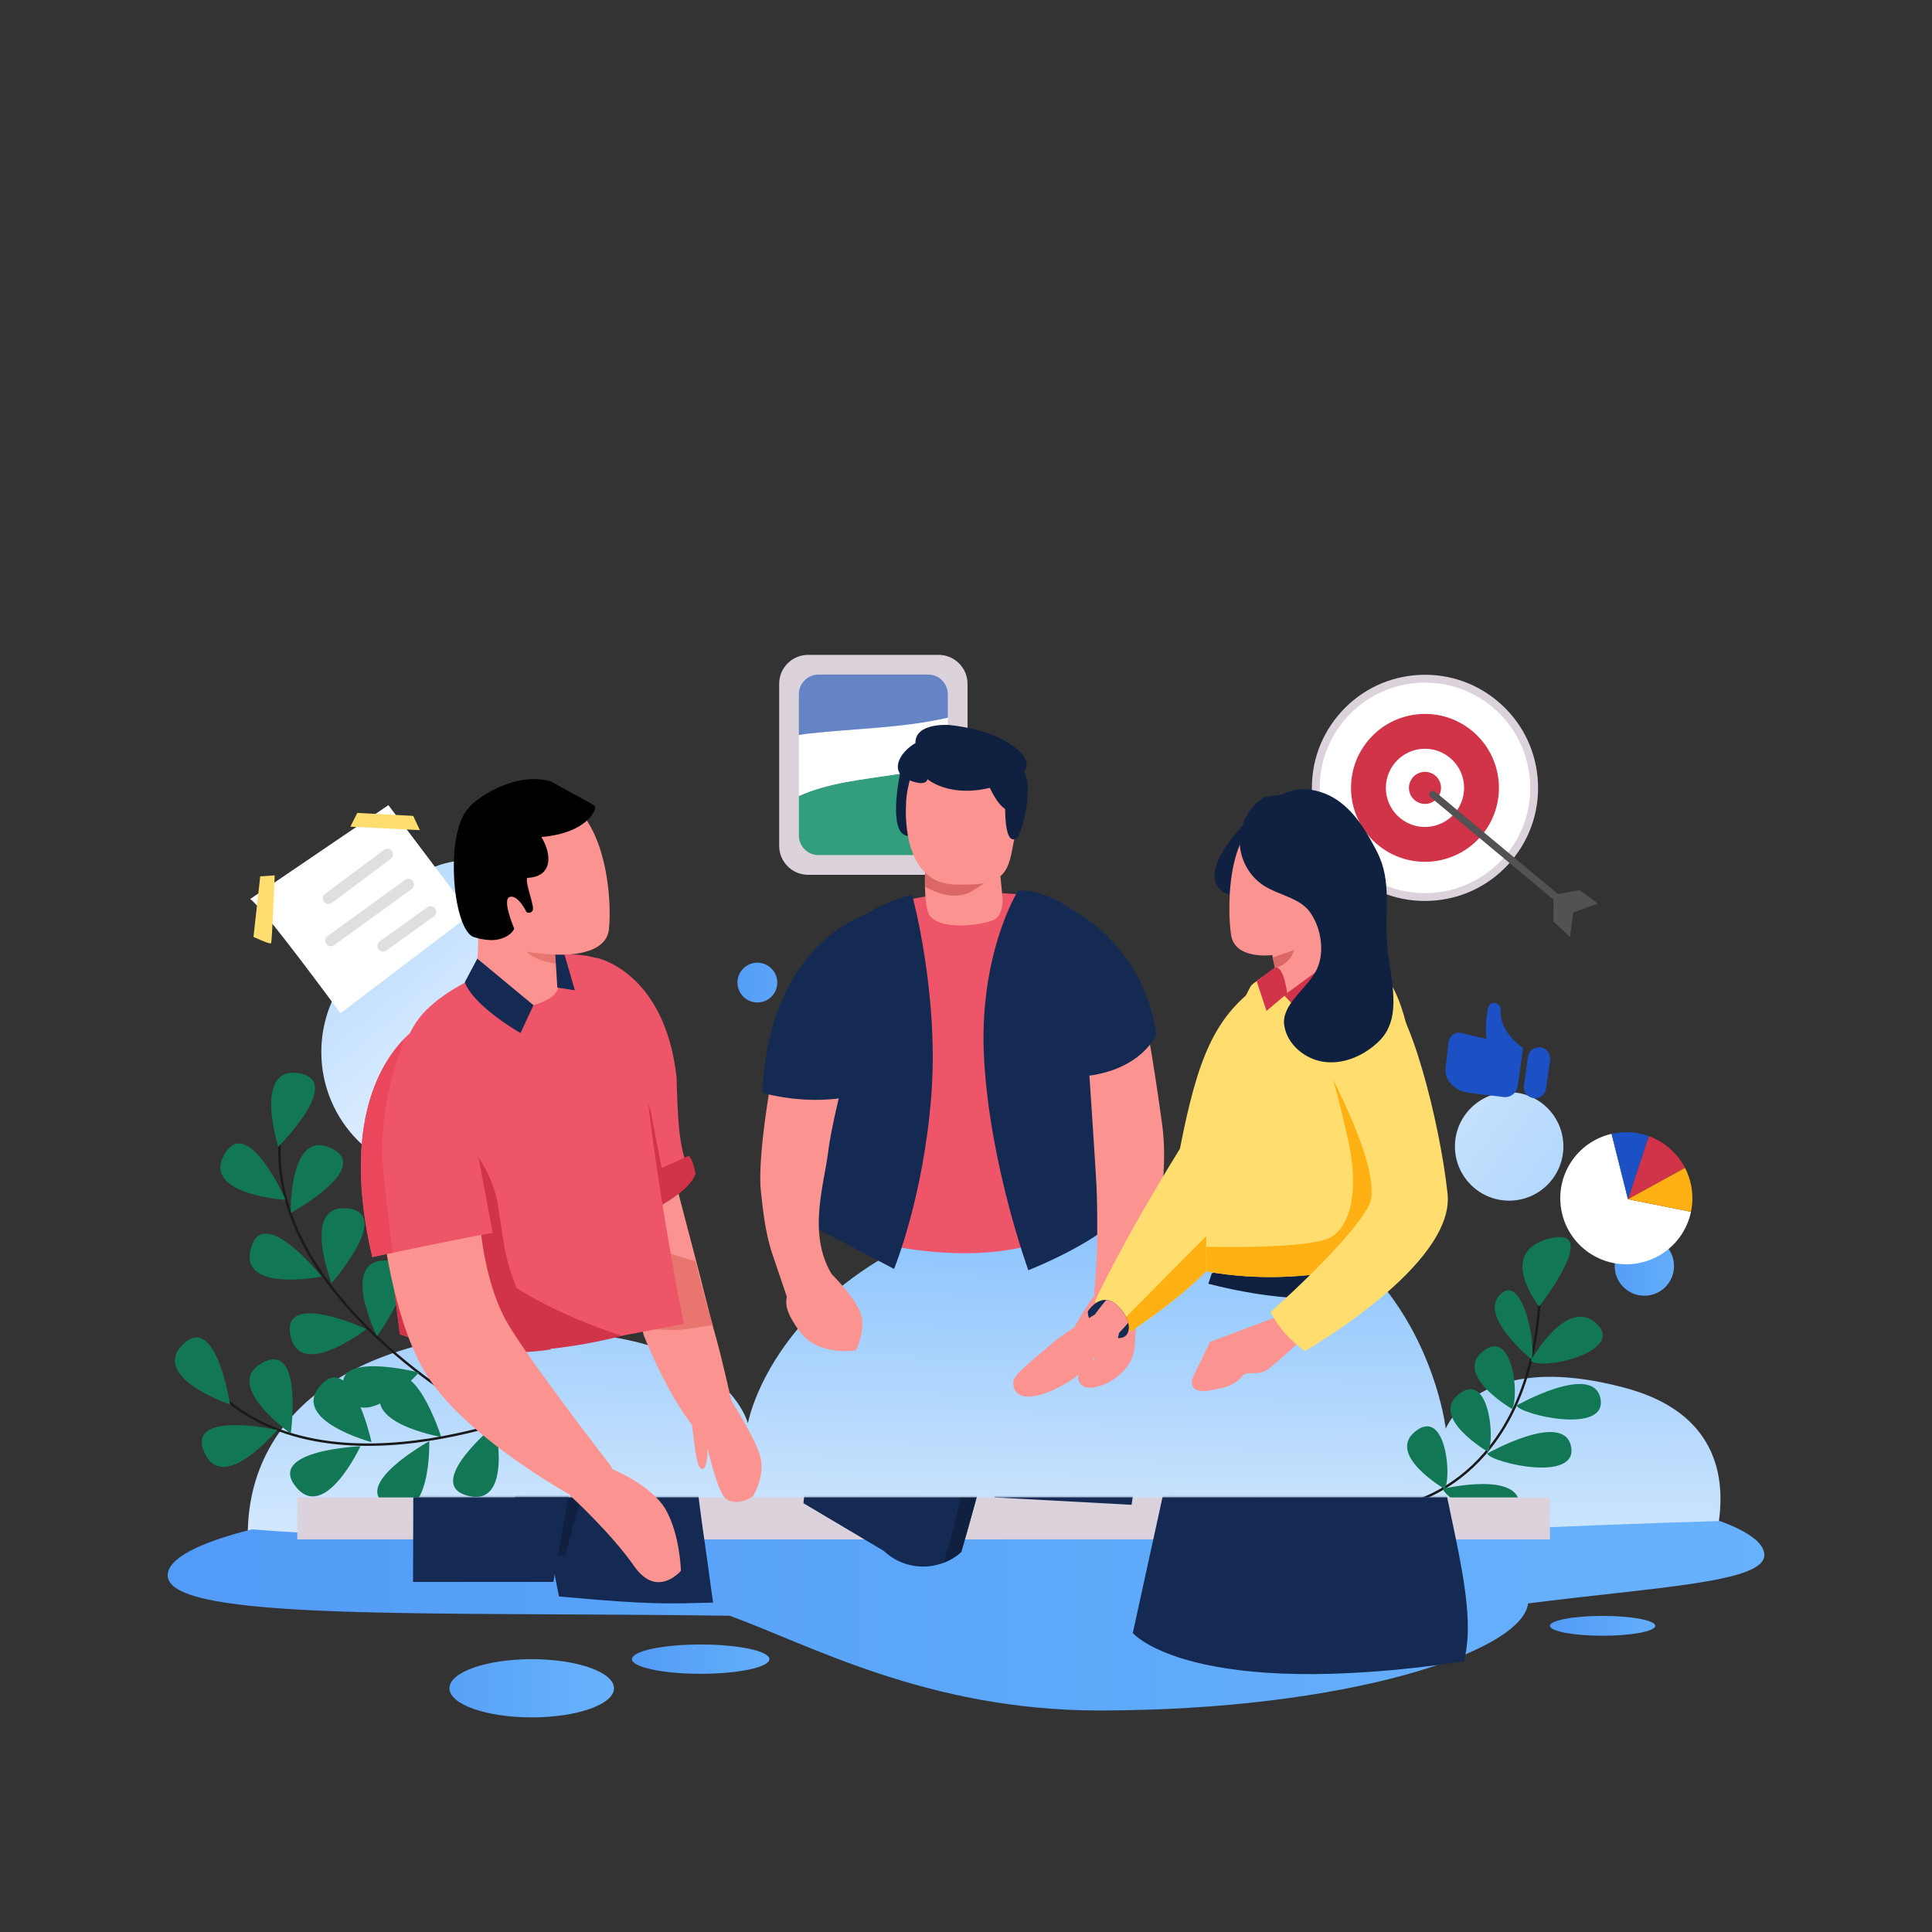 <svg xmlns="http://www.w3.org/2000/svg" xmlns:xlink="http://www.w3.org/1999/xlink" viewBox="0 0 1200 1200" width="1200" height="1200" preserveAspectRatio="xMidYMid meet" style="width: 100%; height: 100%; transform: translate3d(0px, 0px, 0px); content-visibility: visible;" id="Business Team"><rect x="0" y="0" width="1200" height="1200" fill="#333333" stroke="none"/><defs><clipPath id="__lottie_element_2"><rect width="1200" height="1200" x="0" y="0"/></clipPath><clipPath id="__lottie_element_4"><path d="M0,0 L1200,0 L1200,1200 L0,1200z"/></clipPath><clipPath id="__lottie_element_8"><path d="M0,0 L1200,0 L1200,1200 L0,1200z"/></clipPath><linearGradient id="__lottie_element_14" spreadMethod="pad" gradientUnits="userSpaceOnUse" x1="-11" y1="243" x2="-3" y2="-189"><stop offset="0%" stop-color="rgb(255,255,255)"/><stop offset="50%" stop-color="rgb(180,216,253)"/><stop offset="100%" stop-color="rgb(104,178,252)"/></linearGradient><linearGradient id="__lottie_element_18" spreadMethod="pad" gradientUnits="userSpaceOnUse" x1="81" y1="116" x2="-230" y2="-256"><stop offset="0%" stop-color="rgb(255,255,255)"/><stop offset="50%" stop-color="rgb(180,216,253)"/><stop offset="100%" stop-color="rgb(104,178,252)"/></linearGradient><linearGradient id="__lottie_element_19" spreadMethod="pad" gradientUnits="userSpaceOnUse" x1="-224" y1="-167" x2="282" y2="202"><stop offset="0%" stop-color="rgb(255,255,255)"/><stop offset="50%" stop-color="rgb(180,216,253)"/><stop offset="100%" stop-color="rgb(104,178,252)"/></linearGradient><linearGradient id="__lottie_element_20" spreadMethod="pad" gradientUnits="userSpaceOnUse" x1="-47" y1="1" x2="65" y2="0"><stop offset="0%" stop-color="rgb(82,155,247)"/><stop offset="50%" stop-color="rgb(93,167,249)"/><stop offset="100%" stop-color="rgb(104,178,252)"/></linearGradient><linearGradient id="__lottie_element_21" spreadMethod="pad" gradientUnits="userSpaceOnUse" x1="-34" y1="0" x2="52" y2="1"><stop offset="0%" stop-color="rgb(82,155,247)"/><stop offset="50%" stop-color="rgb(93,167,249)"/><stop offset="100%" stop-color="rgb(104,178,252)"/></linearGradient><linearGradient id="__lottie_element_22" spreadMethod="pad" gradientUnits="userSpaceOnUse" x1="-83" y1="2" x2="50" y2="1"><stop offset="0%" stop-color="rgb(82,155,247)"/><stop offset="50%" stop-color="rgb(93,167,249)"/><stop offset="100%" stop-color="rgb(104,178,252)"/></linearGradient><linearGradient id="__lottie_element_23" spreadMethod="pad" gradientUnits="userSpaceOnUse" x1="-25" y1="2" x2="30" y2="0"><stop offset="0%" stop-color="rgb(82,155,247)"/><stop offset="50%" stop-color="rgb(93,167,249)"/><stop offset="100%" stop-color="rgb(104,178,252)"/></linearGradient><linearGradient id="__lottie_element_24" spreadMethod="pad" gradientUnits="userSpaceOnUse" x1="-18" y1="1" x2="59" y2="0"><stop offset="0%" stop-color="rgb(82,155,247)"/><stop offset="50%" stop-color="rgb(93,167,249)"/><stop offset="100%" stop-color="rgb(104,178,252)"/></linearGradient><linearGradient id="__lottie_element_28" spreadMethod="pad" gradientUnits="userSpaceOnUse" x1="-502" y1="0" x2="508" y2="0"><stop offset="0%" stop-color="rgb(82,155,247)"/><stop offset="50%" stop-color="rgb(93,167,249)"/><stop offset="100%" stop-color="rgb(104,178,252)"/></linearGradient><clipPath id="__lottie_element_57"><path d="M0,0 L1200,0 L1200,1200 L0,1200z"/></clipPath><clipPath id="__lottie_element_61"><path d="M0,0 L1200,0 L1200,1200 L0,1200z"/></clipPath><symbol id="__lottie_element_69"><g><g transform="matrix(1,0,0,6.759,0,-5356.563)" opacity="1" style="display: block;"><g opacity="1" transform="matrix(1,0,0,1,573.686,943.102)"><path fill="rgb(219,210,219)" fill-opacity="1" d=" M389.02,13.023 C389.02,13.023 -389.02,13.023 -389.02,13.023 C-389.02,13.023 -389.02,-13.023 -389.02,-13.023 C-389.02,-13.023 389.02,-13.023 389.02,-13.023 C389.02,-13.023 389.02,13.023 389.02,13.023z"/></g></g></g></symbol><filter id="__lottie_element_88" filterUnits="objectBoundingBox" x="0%" y="0%" width="100%" height="100%"><feComponentTransfer in="SourceGraphic"><feFuncA type="table" tableValues="1.0 0.0"/></feComponentTransfer></filter><mask id="__lottie_element_69_2" mask-type="alpha"><g filter="url(#__lottie_element_88)"><rect width="1200" height="1200" x="0" y="0" fill="#ffffff" opacity="0"/><use xmlns:ns1="http://www.w3.org/1999/xlink" ns1:href="#__lottie_element_69"/></g></mask><symbol id="__lottie_element_92"><g><g transform="matrix(1,0,0,6.759,0,-5356.563)" opacity="1" style="display: block;"><g opacity="1" transform="matrix(1,0,0,1,573.686,943.102)"><path fill="rgb(219,210,219)" fill-opacity="1" d=" M389.02,13.023 C389.02,13.023 -389.02,13.023 -389.02,13.023 C-389.02,13.023 -389.02,-13.023 -389.02,-13.023 C-389.02,-13.023 389.02,-13.023 389.02,-13.023 C389.02,-13.023 389.02,13.023 389.02,13.023z"/></g></g></g></symbol><symbol id="__lottie_element_98"><g><g transform="matrix(1,0,0,6.759,0,-5356.563)" opacity="1" style="display: block;"><g opacity="1" transform="matrix(1,0,0,1,573.686,943.102)"><path fill="rgb(219,210,219)" fill-opacity="1" d=" M389.02,13.023 C389.02,13.023 -389.02,13.023 -389.02,13.023 C-389.02,13.023 -389.02,-13.023 -389.02,-13.023 C-389.02,-13.023 389.02,-13.023 389.02,-13.023 C389.02,-13.023 389.02,13.023 389.02,13.023z"/></g></g></g></symbol><filter id="__lottie_element_122" filterUnits="objectBoundingBox" x="0%" y="0%" width="100%" height="100%"><feComponentTransfer in="SourceGraphic"><feFuncA type="table" tableValues="1.0 0.0"/></feComponentTransfer></filter><mask id="__lottie_element_98_2" mask-type="alpha"><g filter="url(#__lottie_element_122)"><rect width="1200" height="1200" x="0" y="0" fill="#ffffff" opacity="0"/><use xmlns:ns2="http://www.w3.org/1999/xlink" ns2:href="#__lottie_element_98"/></g></mask><filter id="__lottie_element_123" filterUnits="objectBoundingBox" x="0%" y="0%" width="100%" height="100%"><feComponentTransfer in="SourceGraphic"><feFuncA type="table" tableValues="1.0 0.0"/></feComponentTransfer></filter><mask id="__lottie_element_92_2" mask-type="alpha"><g filter="url(#__lottie_element_123)"><rect width="1200" height="1200" x="0" y="0" fill="#ffffff" opacity="0"/><use xmlns:ns3="http://www.w3.org/1999/xlink" ns3:href="#__lottie_element_92"/></g></mask><symbol id="__lottie_element_139"><g><g transform="matrix(1,0,0,6.759,0,-5356.563)" opacity="1" style="display: block;"><g opacity="1" transform="matrix(1,0,0,1,573.686,943.102)"><path fill="rgb(219,210,219)" fill-opacity="1" d=" M389.02,13.023 C389.02,13.023 -389.02,13.023 -389.02,13.023 C-389.02,13.023 -389.02,-13.023 -389.02,-13.023 C-389.02,-13.023 389.02,-13.023 389.02,-13.023 C389.02,-13.023 389.02,13.023 389.02,13.023z"/></g></g></g></symbol><symbol id="__lottie_element_145"><g><g transform="matrix(1,0,0,6.759,0,-5356.563)" opacity="1" style="display: block;"><g opacity="1" transform="matrix(1,0,0,1,573.686,943.102)"><path fill="rgb(219,210,219)" fill-opacity="1" d=" M389.02,13.023 C389.02,13.023 -389.02,13.023 -389.02,13.023 C-389.02,13.023 -389.02,-13.023 -389.02,-13.023 C-389.02,-13.023 389.02,-13.023 389.02,-13.023 C389.02,-13.023 389.02,13.023 389.02,13.023z"/></g></g></g></symbol><filter id="__lottie_element_163" filterUnits="objectBoundingBox" x="0%" y="0%" width="100%" height="100%"><feComponentTransfer in="SourceGraphic"><feFuncA type="table" tableValues="1.0 0.0"/></feComponentTransfer></filter><mask id="__lottie_element_145_2" mask-type="alpha"><g filter="url(#__lottie_element_163)"><rect width="1200" height="1200" x="0" y="0" fill="#ffffff" opacity="0"/><use xmlns:ns4="http://www.w3.org/1999/xlink" ns4:href="#__lottie_element_145"/></g></mask><filter id="__lottie_element_164" filterUnits="objectBoundingBox" x="0%" y="0%" width="100%" height="100%"><feComponentTransfer in="SourceGraphic"><feFuncA type="table" tableValues="1.0 0.0"/></feComponentTransfer></filter><mask id="__lottie_element_139_2" mask-type="alpha"><g filter="url(#__lottie_element_164)"><rect width="1200" height="1200" x="0" y="0" fill="#ffffff" opacity="0"/><use xmlns:ns5="http://www.w3.org/1999/xlink" ns5:href="#__lottie_element_139"/></g></mask></defs><g clip-path="url(#__lottie_element_2)"><g clip-path="url(#__lottie_element_4)" transform="matrix(1,0,0,1,0,0)" opacity="1" style="display: block;"><g transform="matrix(1,0,0,1,0,0)" opacity="1" style="display: block;"><g opacity="1" transform="matrix(1,0,0,1,621.299,847.308)"><path fill="url(#__lottie_element_14)" fill-opacity="1" d=" M-465.099,131.106 C-465.099,131.106 436.535,131.106 436.535,131.106 C436.535,131.106 481.235,40.084 388.703,14.909 C296.17,-10.266 276.688,40.084 276.688,40.084 C276.688,40.084 257.208,-131.106 60.779,-107.609 C-135.651,-84.113 -156.755,36.727 -156.755,36.727 C-156.755,36.727 -170.863,-20.336 -286.625,-20.336 C-411.494,-20.336 -481.235,40.869 -465.099,131.106z"/></g></g><g transform="matrix(1,0,0,1,0,0)" opacity="1" style="display: block;"><g opacity="1" transform="matrix(1,0,0,1,277.47,632.94)"><path fill="url(#__lottie_element_18)" fill-opacity="1" d=" M58.763,-30.641 C60.806,-36.107 61.927,-42.024 61.927,-48.203 C61.927,-75.909 39.467,-98.369 11.761,-98.369 C-15.945,-98.369 -38.405,-75.909 -38.405,-48.203 C-38.405,-47.901 -38.399,-47.6 -38.393,-47.299 C-61.977,-33.911 -77.889,-8.575 -77.889,20.481 C-77.889,63.498 -43.017,98.37 -0.001,98.37 C43.016,98.37 77.888,63.498 77.888,20.481 C77.888,0.918 70.674,-16.96 58.763,-30.641z"/></g><g opacity="1" transform="matrix(1,0,0,1,937.364,712.068)"><path fill="url(#__lottie_element_19)" fill-opacity="1" d=" M33.681,0 C33.681,18.602 18.602,33.681 0,33.681 C-18.601,33.681 -33.68,18.602 -33.68,0 C-33.68,-18.602 -18.601,-33.681 0,-33.681 C18.602,-33.681 33.681,-18.602 33.681,0z"/></g><g opacity="1" transform="matrix(1,0,0,1,435.212,1030.527)"><path fill="url(#__lottie_element_20)" fill-opacity="1" d=" M42.681,0 C42.681,5.023 23.572,9.097 0,9.097 C-23.572,9.097 -42.681,5.023 -42.681,0 C-42.681,-5.023 -23.572,-9.096 0,-9.096 C23.572,-9.096 42.681,-5.023 42.681,0z"/></g><g opacity="1" transform="matrix(1,0,0,1,995.409,1009.827)"><path fill="url(#__lottie_element_21)" fill-opacity="1" d=" M32.703,0 C32.703,3.401 18.061,6.159 0,6.159 C-18.062,6.159 -32.703,3.401 -32.703,0 C-32.703,-3.402 -18.062,-6.159 0,-6.159 C18.061,-6.159 32.703,-3.402 32.703,0z"/></g><g opacity="1" transform="matrix(1,0,0,1,330.252,1048.616)"><path fill="url(#__lottie_element_22)" fill-opacity="1" d=" M51.107,0 C51.107,9.991 28.226,18.09 0,18.09 C-28.226,18.09 -51.107,9.991 -51.107,0 C-51.107,-9.99 -28.226,-18.09 0,-18.09 C28.226,-18.09 51.107,-9.99 51.107,0z"/></g><g opacity="1" transform="matrix(1,0,0,1,1021.342,786.371)"><path fill="url(#__lottie_element_23)" fill-opacity="1" d=" M18.427,0 C18.427,10.177 10.177,18.427 0,18.427 C-10.177,18.427 -18.427,10.177 -18.427,0 C-18.427,-10.177 -10.177,-18.427 0,-18.427 C10.177,-18.427 18.427,-10.177 18.427,0z"/></g><g opacity="1" transform="matrix(1,0,0,1,470.409,610.297)"><path fill="url(#__lottie_element_24)" fill-opacity="1" d=" M12.363,0 C12.363,6.828 6.828,12.364 0,12.364 C-6.829,12.364 -12.364,6.828 -12.364,0 C-12.364,-6.828 -6.829,-12.364 0,-12.364 C6.828,-12.364 12.363,-6.828 12.363,0z"/></g></g><g transform="matrix(1,0,0,1,0,0)" opacity="1" style="display: block;"><g opacity="1" transform="matrix(1,0,0,1,600,1003.573)"><path fill="url(#__lottie_element_28)" fill-opacity="1" d=" M123.62,-48.169 C-19.853,-47.839 -163.005,-46.852 -306.477,-48.827 C-346.739,-49.156 -386.681,-49.815 -426.943,-52.45 C-432.492,-52.822 -438.019,-53.243 -443.529,-53.658 C-476.738,-45.315 -495.852,-35.535 -495.852,-25.078 C-495.852,3.725 -332.167,-2.665 -146.859,0 C-98.778,17.153 -24.366,58.839 82.641,58.839 C236.688,58.839 345.605,22.327 349.128,-7.662 C428.824,-17.822 495.852,-20.64 495.852,-37.665 C495.852,-45.165 486.017,-52.316 468.208,-58.839 C420.223,-57.399 372.23,-55.67 323.969,-53.108 C256.866,-49.815 190.403,-48.498 123.62,-48.169z"/></g></g><g transform="matrix(1,0,0,1,0,0)" opacity="1" style="display: block;"><g opacity="1" transform="matrix(1,0,-0,1,0.135,-0.045)"><g opacity="1" transform="matrix(1,0,0,1,218.385,779.329)"><path stroke-linecap="round" stroke-linejoin="round" fill-opacity="0" stroke="rgb(26,26,26)" stroke-opacity="1" stroke-width="1.5" d=" M70.846,93.41 C70.846,93.41 -70.846,11.61 -40.79,-93.41"/></g><g opacity="1" transform="matrix(1,0,0,1,273.264,834.96)"><path fill="rgb(18,119,84)" fill-opacity="1" d=" M-5.447,23.542 C-5.447,23.542 -28.983,-23.543 -0.001,-23.543 C28.982,-23.543 -5.447,23.542 -5.447,23.542z"/></g><g opacity="1" transform="matrix(1,0,0,1,231.834,864.955)"><path fill="rgb(18,119,84)" fill-opacity="1" d=" M28.249,-12.407 C28.249,-12.407 -6.749,26.915 -17.499,0 C-28.249,-26.915 28.249,-12.407 28.249,-12.407z"/></g><g opacity="1" transform="matrix(1,0,0,1,239.451,806.448)"><path fill="rgb(18,119,84)" fill-opacity="1" d=" M-5.445,23.542 C-5.445,23.542 -28.982,-23.543 0.001,-23.543 C28.983,-23.543 -5.445,23.542 -5.445,23.542z"/></g><g opacity="1" transform="matrix(1,0,0,1,201.007,829.506)"><path fill="rgb(18,119,84)" fill-opacity="1" d=" M26.474,-3.943 C26.474,-3.943 -15.047,28.413 -20.76,-0.001 C-26.474,-28.414 26.474,-3.943 26.474,-3.943z"/></g><g opacity="1" transform="matrix(1,0,0,1,215.522,772.471)"><path fill="rgb(18,119,84)" fill-opacity="1" d=" M-9.713,24.517 C-9.713,24.517 -28.862,-24.517 0,-21.877 C28.862,-19.236 -9.713,24.517 -9.713,24.517z"/></g><g opacity="1" transform="matrix(1,0,0,1,173.865,775.313)"><path fill="rgb(18,119,84)" fill-opacity="1" d=" M25.811,17.653 C25.811,17.653 -25.811,27.96 -18.178,0.001 C-10.546,-27.959 25.811,17.653 25.811,17.653z"/></g><g opacity="1" transform="matrix(1,0,0,1,205.524,727.098)"><path fill="rgb(18,119,84)" fill-opacity="1" d=" M-25.08,26.314 C-25.08,26.314 -26.191,-26.314 0.001,-13.906 C26.192,-1.497 -25.08,26.314 -25.08,26.314z"/></g><g opacity="1" transform="matrix(1,0,0,1,151.025,718.606)"><path fill="rgb(18,119,84)" fill-opacity="1" d=" M26.271,26.691 C26.271,26.691 -26.271,23.476 -11.753,-1.608 C2.765,-26.692 26.271,26.691 26.271,26.691z"/></g><g opacity="1" transform="matrix(1,0,0,1,185.451,687.186)"><path fill="rgb(18,119,84)" fill-opacity="1" d=" M-12.754,25.095 C-12.754,25.095 -28.625,-25.095 0,-20.555 C28.625,-16.015 -12.754,25.095 -12.754,25.095z"/></g></g><g opacity="1" transform="matrix(1,-0,0,1,-0.094,0.037)"><g opacity="1" transform="matrix(1,0,0,1,232.935,895.931)"><path stroke-linecap="round" stroke-linejoin="round" fill-opacity="0" stroke="rgb(26,26,26)" stroke-opacity="1" stroke-width="1.5" d=" M108.335,-22.712 C108.335,-22.712 -41.423,43.172 -108.335,-43.172"/></g><g opacity="1" transform="matrix(1,0,0,1,291.182,854.263)"><path fill="rgb(18,119,84)" fill-opacity="1" d=" M25.944,27.804 C25.944,27.804 -25.944,18.938 -8.805,-4.433 C8.336,-27.804 25.944,27.804 25.944,27.804z"/></g><g opacity="1" transform="matrix(1,0,0,1,290.701,910.521)"><path fill="rgb(18,119,84)" fill-opacity="1" d=" M17.049,-25.738 C17.049,-25.738 28.062,25.738 0,18.489 C-28.061,11.241 17.049,-25.738 17.049,-25.738z"/></g><g opacity="1" transform="matrix(1,0,0,1,248.193,864.668)"><path fill="rgb(18,119,84)" fill-opacity="1" d=" M25.944,27.804 C25.944,27.804 -25.944,18.938 -8.804,-4.433 C8.336,-27.804 25.944,27.804 25.944,27.804z"/></g><g opacity="1" transform="matrix(1,0,0,1,241.955,921.424)"><path fill="rgb(18,119,84)" fill-opacity="1" d=" M24.755,-26.308 C24.755,-26.308 26.292,26.309 0,14.113 C-26.291,1.917 24.755,-26.308 24.755,-26.308z"/></g><g opacity="1" transform="matrix(1,0,0,1,205.417,867.202)"><path fill="rgb(18,119,84)" fill-opacity="1" d=" M25.433,28.49 C25.433,28.49 -25.432,14.935 -6.234,-6.778 C12.964,-28.49 25.433,28.49 25.433,28.49z"/></g><g opacity="1" transform="matrix(1,0,0,1,194.839,922.12)"><path fill="rgb(18,119,84)" fill-opacity="1" d=" M29.141,-23.862 C29.141,-23.862 6.924,23.862 -11.109,1.172 C-29.141,-21.517 29.141,-23.862 29.141,-23.862z"/></g><g opacity="1" transform="matrix(1,0,0,1,163.11,861.479)"><path fill="rgb(18,119,84)" fill-opacity="1" d=" M17.6,28.896 C17.6,28.896 -25.496,-1.331 0,-15.113 C25.496,-28.896 17.6,28.896 17.6,28.896z"/></g><g opacity="1" transform="matrix(1,0,0,1,143.831,902.043)"><path fill="rgb(18,119,84)" fill-opacity="1" d=" M28.475,-13.927 C28.475,-13.927 -5.191,26.542 -16.833,0 C-28.475,-26.541 28.475,-13.927 28.475,-13.927z"/></g><g opacity="1" transform="matrix(1,0,0,1,118.032,843.459)"><path fill="rgb(18,119,84)" fill-opacity="1" d=" M24.929,28.84 C24.929,28.84 -24.929,11.956 -4.341,-8.441 C16.249,-28.84 24.929,28.84 24.929,28.84z"/></g></g></g><g transform="matrix(0.985,0.173,-0.173,0.985,175.166,-136.265)" opacity="1" style="display: block;"><g opacity="1" transform="matrix(1,0,0,1,911.51,859.208)"><path stroke-linecap="round" stroke-linejoin="round" fill-opacity="0" stroke="rgb(26,26,26)" stroke-opacity="1" stroke-width="1.5" d=" M-37.269,73.388 C-37.269,73.388 37.27,44.373 19.883,-73.388"/></g><g opacity="1" transform="matrix(1,0,0,1,931.837,769.953)"><path fill="rgb(18,119,84)" fill-opacity="1" d=" M1.094,28.343 C1.094,28.343 -31.35,-0.201 -0.001,-14.271 C31.35,-28.343 1.094,28.343 1.094,28.343z"/></g><g opacity="1" transform="matrix(1,0,0,1,962.296,813.385)"><path fill="rgb(18,119,84)" fill-opacity="1" d=" M-28.672,18.888 C-28.672,18.888 -13.515,-24.536 7.578,-10.746 C28.671,3.043 -21.318,24.536 -28.672,18.888z"/></g><g opacity="1" transform="matrix(1,0,0,1,915.978,805.37)"><path fill="rgb(18,119,84)" fill-opacity="1" d=" M17.982,26.082 C17.982,26.082 -19.678,5.358 -8.07,-10.361 C3.54,-26.082 19.678,18.155 17.982,26.082z"/></g><g opacity="1" transform="matrix(1,0,0,1,909.089,839.01)"><path fill="rgb(18,119,84)" fill-opacity="1" d=" M18.286,24.928 C18.286,24.928 -21.515,10.293 -5.664,-7.317 C10.186,-24.928 21.515,16.721 18.286,24.928z"/></g><g opacity="1" transform="matrix(1,0,0,1,898.962,867.803)"><path fill="rgb(18,119,84)" fill-opacity="1" d=" M18.286,24.928 C18.286,24.928 -21.515,10.293 -5.664,-7.318 C10.186,-24.928 21.515,16.721 18.286,24.928z"/></g><g opacity="1" transform="matrix(1,0,0,1,876.428,895.164)"><path fill="rgb(18,119,84)" fill-opacity="1" d=" M18.286,24.927 C18.286,24.927 -21.515,10.292 -5.664,-7.318 C10.186,-24.928 21.515,16.72 18.286,24.927z"/></g><g opacity="1" transform="matrix(1,0,0,1,959.157,848.054)"><path fill="rgb(18,119,84)" fill-opacity="1" d=" M-29.436,13.289 C-29.436,13.289 12.888,-21.522 21.163,0.001 C29.436,21.522 -26.055,18.512 -29.436,13.289z"/></g><g opacity="1" transform="matrix(1,0,0,1,946.347,880.596)"><path fill="rgb(18,119,84)" fill-opacity="1" d=" M-29.436,13.29 C-29.436,13.29 12.888,-21.522 21.162,0.001 C29.436,21.523 -26.055,18.513 -29.436,13.29z"/></g><g opacity="1" transform="matrix(1,0,0,1,919.03,923.074)"><path fill="rgb(18,119,84)" fill-opacity="1" d=" M-25.361,-2.909 C-25.361,-2.909 21.227,-22.893 23.294,-0.001 C25.361,22.893 -23.629,3.067 -25.361,-2.909z"/></g></g><g transform="matrix(1,0,0,1,0,0)" opacity="1" style="display: block;"><g opacity="1" transform="matrix(1,0,0,1,573.686,943.102)"><path fill="rgb(219,210,219)" fill-opacity="1" d=" M389.02,13.023 C389.02,13.023 -389.02,13.023 -389.02,13.023 C-389.02,13.023 -389.02,-13.023 -389.02,-13.023 C-389.02,-13.023 389.02,-13.023 389.02,-13.023 C389.02,-13.023 389.02,13.023 389.02,13.023z"/></g></g><g transform="matrix(1,0,0,1,0,0)" opacity="1" style="display: block;"><g opacity="1" transform="matrix(1,0,0,1,-0.002,-0.001)"><g opacity="1" transform="matrix(1,0,0,1,885.082,489.362)"><path fill="rgb(219,210,219)" fill-opacity="1" d=" M-44.97,53.961 C-59.383,41.949 -68.256,25.043 -69.954,6.357 C-71.653,-12.329 -65.973,-30.557 -53.961,-44.971 C-41.949,-59.384 -25.042,-68.257 -6.357,-69.955 C12.33,-71.653 30.558,-65.973 44.971,-53.961 C59.384,-41.949 68.258,-25.043 69.956,-6.357 C71.654,12.329 65.972,30.557 53.961,44.97 C41.949,59.384 25.043,68.257 6.357,69.955 C-12.328,71.653 -30.556,65.973 -44.97,53.961z"/></g><g opacity="1" transform="matrix(1,0,0,1,885.083,489.362)"><path fill="rgb(255,255,255)" fill-opacity="1" d=" M-50.219,-41.853 C-73.333,-14.118 -69.588,27.105 -41.854,50.219 C-14.118,73.333 27.105,69.587 50.219,41.852 C73.334,14.116 69.588,-27.104 41.852,-50.219 C14.117,-73.333 -27.105,-69.588 -50.219,-41.853z"/></g></g><g opacity="1" transform="matrix(1,0,0,1,-0.004,-0.002)"><g opacity="1" transform="matrix(1,0,0,1,885.082,489.362)"><path fill="rgb(209,51,73)" fill-opacity="1" d=" M-35.289,-29.409 C-51.531,-9.92 -48.899,19.047 -29.41,35.289 C-9.921,51.531 19.046,48.899 35.288,29.409 C51.53,9.92 48.898,-19.046 29.408,-35.288 C9.919,-51.531 -19.047,-48.898 -35.289,-29.409z"/></g><g opacity="1" transform="matrix(1,0,0,1,885.082,489.362)"><path fill="rgb(255,255,255)" fill-opacity="1" d=" M-18.66,-15.552 C-27.249,-5.246 -25.857,10.073 -15.552,18.661 C-5.245,27.25 10.072,25.857 18.661,15.552 C27.25,5.245 25.859,-10.071 15.552,-18.66 C5.246,-27.249 -10.071,-25.858 -18.66,-15.552z"/></g></g><g opacity="1" transform="matrix(1,0,0,1,885.082,489.362)"><path fill="rgb(209,51,73)" fill-opacity="1" d=" M-7.651,-6.377 C-11.173,-2.151 -10.602,4.13 -6.377,7.652 C-2.15,11.174 4.13,10.603 7.653,6.377 C11.174,2.151 10.604,-4.13 6.377,-7.652 C2.152,-11.174 -4.13,-10.604 -7.651,-6.377z"/></g></g><g transform="matrix(1,0,0,1,0,0)" opacity="1" style="display: block;"><g opacity="1" transform="matrix(1,0,0,1,939.422,535.978)"><path fill="rgb(83,81,83)" fill-opacity="1" d=" M-47.922,-44.16 C-47.922,-44.16 28.294,19.358 28.294,19.358 C28.294,19.358 41.62,16.871 41.62,16.871 C41.62,16.871 53.112,25.292 53.112,25.292 C53.112,25.292 37.711,30.741 37.711,30.741 C37.711,30.741 35.759,46.115 35.759,46.115 C35.759,46.115 25.404,36.328 25.404,36.328 C25.404,36.328 25.448,22.772 25.448,22.772 C25.448,22.772 -50.768,-40.746 -50.768,-40.746 C-53.113,-42.701 -50.268,-46.115 -47.922,-44.16z"/></g></g><g transform="matrix(0.99,0.139,-0.139,0.99,102.176,-127.016)" opacity="1" style="display: block;"><g opacity="1" transform="matrix(1,0,0,1,920.841,656.929)"><path fill="rgb(27,81,197)" fill-opacity="1" d=" M23.237,-3.598 C23.237,-3.598 8.641,-10.652 6.501,-22.822 C6.501,-22.822 6.061,-25.592 6.061,-25.592 C5.754,-27.533 4.082,-28.96 2.117,-28.96 C-0.112,-28.96 -1.907,-27.136 -1.875,-24.908 C-1.798,-19.357 -2.19,-12.19 0.058,-6.255 C-5.884,-6.255 -13.013,-7.446 -16.202,-7.619 C-20.041,-7.829 -23.237,-4.71 -23.117,-0.868 C-23.117,-0.868 -22.692,15.353 -22.692,15.353 C-22.692,22.391 -16.462,26.66 -10.699,28.251 C-5.559,28.96 5.425,28.251 10.262,28.251 C12.319,28.251 14.054,28.226 15.517,28.186 C19.815,28.068 23.237,24.548 23.237,20.248 C23.237,20.248 23.237,-3.598 23.237,-3.598z"/></g><g opacity="1" transform="matrix(1,0,0,1,954.779,667.278)"><path fill="rgb(27,81,197)" fill-opacity="1" d=" M0,15.924 C0,15.924 0,15.924 0,15.924 C-3.833,15.924 -6.94,12.818 -6.94,8.985 C-6.94,8.985 -6.94,-8.983 -6.94,-8.983 C-6.94,-12.816 -3.833,-15.924 0,-15.924 C3.833,-15.924 6.94,-12.816 6.94,-8.983 C6.94,-8.983 6.94,8.985 6.94,8.985 C6.94,12.818 3.833,15.924 0,15.924z"/></g></g><g transform="matrix(1,0,0,1,0,0.023)" opacity="1" style="display: block;"><g opacity="1" transform="matrix(1,0,0,1,542.451,475.027)"><path fill="rgb(219,210,219)" fill-opacity="1" d=" M-58.501,50.302 C-58.501,50.302 -58.501,-50.302 -58.501,-50.302 C-58.501,-60.245 -50.441,-68.305 -40.498,-68.305 C-40.498,-68.305 40.498,-68.305 40.498,-68.305 C50.441,-68.305 58.501,-60.245 58.501,-50.302 C58.501,-50.302 58.501,50.302 58.501,50.302 C58.501,60.245 50.441,68.305 40.499,68.305 C40.499,68.305 -40.498,68.305 -40.498,68.305 C-50.44,68.305 -58.501,60.244 -58.501,50.302z"/></g><g opacity="1" transform="matrix(1,0,0,1,542.451,500.174)"><path fill="rgb(51,158,125)" fill-opacity="1" d=" M-46.253,-5.785 C-46.253,-5.785 -46.253,18.715 -46.253,18.715 C-46.253,25.45 -40.794,30.91 -34.059,30.91 C-34.059,30.91 34.06,30.91 34.06,30.91 C40.795,30.91 46.253,25.45 46.253,18.715 C46.253,18.715 46.253,-30.91 46.253,-30.91 C36.33,-25.068 25.559,-20.847 13.537,-19.129 C-6.423,-16.084 -28.09,-14.064 -46.253,-5.785z"/></g><g opacity="1" transform="matrix(1,0,0,1,542.451,470.061)"><path fill="rgb(255,255,255)" fill-opacity="1" d=" M-46.253,-13.559 C-46.253,-13.559 -46.253,24.329 -46.253,24.329 C-28.09,16.05 -6.423,14.029 13.537,10.984 C25.559,9.267 36.33,5.046 46.253,-0.796 C46.253,-0.796 46.253,-24.329 46.253,-24.329 C17.797,-17.777 -11.293,-17.732 -40.732,-14.392 C-42.56,-14.177 -44.408,-13.903 -46.253,-13.559z"/></g><g opacity="1" transform="matrix(1,0,0,1,542.451,437.735)"><path fill="rgb(100,132,197)" fill-opacity="1" d=" M34.06,-18.767 C34.06,-18.767 -34.06,-18.767 -34.06,-18.767 C-40.795,-18.767 -46.254,-13.307 -46.254,-6.572 C-46.254,-6.572 -46.254,18.767 -46.254,18.767 C-44.409,18.423 -42.561,18.15 -40.733,17.935 C-11.294,14.594 17.797,14.549 46.253,7.998 C46.253,7.998 46.253,-6.572 46.253,-6.572 C46.253,-13.307 40.795,-18.767 34.06,-18.767z"/></g></g><g transform="matrix(1,-0,0,1,-0.091,0.028)" opacity="1" style="display: block;"><g opacity="1" transform="matrix(1,0,0,1,0,0)"><g opacity="1" transform="matrix(1,0,0,1,223.98,564.697)"><path fill="rgb(255,255,255)" fill-opacity="1" d=" M-68.52,-6.298 C-61.138,-1.862 -12.437,64.63 -12.437,64.63 C-12.437,64.63 68.52,3.177 68.52,3.177 C68.52,3.177 17.352,-64.63 17.352,-64.63 C17.352,-64.63 -68.52,-6.298 -68.52,-6.298z"/></g><g opacity="1" transform="matrix(1,0,0,1,164.124,565.239)"><path fill="rgb(255,222,111)" fill-opacity="1" d=" M-2.4,-20.954 C-2.4,-20.954 -6.592,16.641 -6.592,16.641 C-6.592,16.641 3.765,21.534 4.352,20.557 C4.939,19.58 6.592,-21.535 6.592,-21.535 C6.592,-21.535 -2.4,-20.954 -2.4,-20.954z"/></g><g opacity="1" transform="matrix(1,0,0,1,239.303,510.238)"><path fill="rgb(255,222,111)" fill-opacity="1" d=" M-17.311,-5.349 C-17.311,-5.349 17.446,-3.495 17.446,-3.495 C17.446,-3.495 21.589,5.349 21.589,5.349 C21.589,5.349 -21.589,3.195 -21.589,3.195 C-21.589,3.195 -17.311,-5.349 -17.311,-5.349z"/></g></g><g opacity="1" transform="matrix(1,0,0,1,222.416,544.304)"><path stroke-linecap="round" stroke-linejoin="miter" fill-opacity="0" stroke-miterlimit="10" stroke="rgb(223,223,223)" stroke-opacity="1" stroke-width="7" d=" M18.303,-13.669 C18.303,-13.669 -18.332,13.689 -18.332,13.689"/></g><g opacity="1" transform="matrix(1,0,0,1,243.481,583.77)"><path stroke-linecap="round" stroke-linejoin="miter" fill-opacity="0" stroke-miterlimit="10" stroke="rgb(223,223,223)" stroke-opacity="1" stroke-width="7" d=" M24.07,-17.453 C24.07,-17.453 -5.491,3.744 -5.491,3.744"/></g><g opacity="1" transform="matrix(1,0,0,1,229.629,566.779)"><path stroke-linecap="round" stroke-linejoin="miter" fill-opacity="0" stroke-miterlimit="10" stroke="rgb(223,223,223)" stroke-opacity="1" stroke-width="7" d=" M24.07,-17.453 C24.07,-17.453 -24.006,17.41 -24.006,17.41"/></g></g><g transform="matrix(0.999,-0.054,0.054,0.999,-38.615,55.466)" opacity="1" style="display: block;"><g opacity="1" transform="matrix(1,0,0,1,1028.779,725.497)"><path fill="rgb(209,51,73)" fill-opacity="1" d=" M18.198,1.687 C18.198,1.687 -18.198,19.232 -18.198,19.232 C-18.198,19.232 -3.205,-19.232 -3.205,-19.232 C-0.634,-18.141 1.863,-16.77 4.247,-15.109 C10.561,-10.71 15.257,-4.856 18.198,1.687z"/></g><g opacity="1" transform="matrix(1,0,0,1,1006.101,747.129)"><path fill="rgb(255,255,255)" fill-opacity="1" d=" M37.134,20.346 C24.189,38.929 -1.37,43.501 -19.954,30.555 C-38.537,17.611 -43.108,-7.95 -30.163,-26.532 C-23.64,-35.896 -13.912,-41.703 -3.49,-43.501 C-3.49,-43.501 4.481,-2.4 4.481,-2.4 C4.481,-2.4 43.109,7.508 43.109,7.508 C41.913,11.981 39.933,16.328 37.134,20.346z"/></g><g opacity="1" transform="matrix(1,0,0,1,1031.124,740.91)"><path fill="rgb(255,176,19)" fill-opacity="1" d=" M18.085,13.727 C18.085,13.727 -20.543,3.818 -20.543,3.818 C-20.543,3.818 15.853,-13.727 15.853,-13.727 C19.695,-5.179 20.543,4.545 18.085,13.727z"/></g><g opacity="1" transform="matrix(1,0,0,1,1014.092,723.521)"><path fill="rgb(27,81,197)" fill-opacity="1" d=" M-3.51,21.208 C-3.51,21.208 -11.481,-19.893 -11.481,-19.893 C-3.871,-21.207 4.107,-20.387 11.481,-17.256 C11.481,-17.256 -3.51,21.208 -3.51,21.208z"/></g></g></g><g clip-path="url(#__lottie_element_8)" transform="matrix(1,0,0,1,0,0)" opacity="1" style="display: block;"><g clip-path="url(#__lottie_element_57)" transform="matrix(1,0,0,1,0,0)" opacity="1" style="display: block;"><g mask="url(#__lottie_element_92_2)" style="display: block;"><g transform="matrix(1,0,0,1,0,0)" opacity="1"><g opacity="1" transform="matrix(1,0,0,1,583.615,815.752)"><path fill="rgb(20,42,82)" fill-opacity="1" d=" M31.87,79.66 C25.093,107.549 18.109,132.303 13.427,148.219 C0.063,160.324 -21.058,160.461 -34.599,147.591 C-34.599,147.591 -84.59,117.908 -84.59,117.908 C-83.348,108.389 -80.249,65.89 -79.158,53.036 C-70.699,-46.551 -57.444,-88.434 -57.444,-88.434 C84.59,-160.46 57.744,-28.277 31.87,79.66z"/></g><g opacity="1" transform="matrix(1,0,0,1,605.022,901.793)"><path fill="rgb(16,32,64)" fill-opacity="1" d=" M10.464,-6.382 C10.464,-6.382 10.462,-6.373 10.462,-6.373 C3.685,21.515 -3.297,46.261 -7.979,62.177 C-11.249,65.119 -14.936,67.349 -18.852,68.851 C-12.224,45.856 -2.965,10.168 -5.388,-2.45 C-9.087,-21.651 -4.604,-62.17 -4.604,-62.17 C-4.604,-62.17 -4.995,-68.851 -4.995,-68.851 C-4.327,-68.056 7.65,-55.327 18.853,-43.452 C16.226,-30.818 13.367,-18.312 10.464,-6.382z"/></g></g></g><g mask="url(#__lottie_element_98_2)" style="display: block;"><g transform="matrix(1,0,0,1,0,0)" opacity="1"><g opacity="1" transform="matrix(1,0,0,1,651.461,831.468)"><path fill="rgb(20,42,82)" fill-opacity="1" d=" M51.392,103.193 C51.392,103.193 -33.628,98.613 -33.628,98.613 C-33.628,98.613 -41.852,65.63 -41.852,65.63 C-41.852,65.63 -50.323,20.398 -50.323,20.398 C-50.323,20.398 -56.461,-83.442 -56.461,-83.442 C-56.461,-83.442 -51.357,-82.264 -51.357,-82.264 C-51.357,-82.264 -16.888,-90.257 -16.888,-90.257 C-16.888,-90.257 38.889,-103.192 38.889,-103.192 C38.889,-103.192 44.782,-66.634 52.291,-11.1 C55.692,14.047 56.461,72.078 51.392,103.193z"/></g></g></g><g transform="matrix(0.999,-0.052,0.052,0.999,-40.218,32.48)" opacity="1" style="display: block;"><g opacity="1" transform="matrix(1,0,0,1,611.605,682.39)"><path fill="rgb(238,85,104)" fill-opacity="1" d=" M-91.664,-68.918 C-91.664,-68.918 -97.432,76.006 -97.432,76.006 C-97.432,76.006 36.18,132.605 87.315,54.143 C73.108,-97.411 97.432,-122.507 9.147,-127.556 C-79.139,-132.605 -90.795,-90.754 -91.664,-68.918z"/></g><g opacity="1" transform="matrix(1,0,0,1,660.397,671.786)"><path fill="rgb(20,42,82)" fill-opacity="1" d=" M-21.927,118.687 C-21.927,118.687 -42.112,53.179 -42.557,-12.698 C-43.011,-78.576 -16.125,-116.891 -16.125,-116.891 C-16.125,-116.891 -2.943,-118.687 16.604,-103.546 C24.981,-97.057 22.889,-69.742 29.268,-38.633 C34.09,-15.116 43.011,72.132 42.428,77.256 C40.051,97.999 -21.927,118.687 -21.927,118.687z"/></g><g opacity="1" transform="matrix(1,0,0,1,549.319,669.649)"><path fill="rgb(20,42,82)" fill-opacity="1" d=" M5.929,115.683 C5.929,115.683 -41.243,87.715 -41.243,87.715 C-41.243,87.715 -42.845,65.574 -40.93,39.846 C-39.061,14.766 -36.794,-14.754 -35.083,-33.482 C-35.083,-33.482 -35.081,-33.491 -35.081,-33.491 C-34.912,-35.359 -34.752,-37.111 -34.595,-38.746 C-31.233,-73.668 -20.163,-106.01 29.191,-115.683 C29.191,-115.683 42.845,-53.58 34.612,9.494 C26.387,72.569 5.929,115.683 5.929,115.683z"/></g></g><g transform="matrix(0.999,-0.051,0.051,0.999,-39.911,32.116)" opacity="1" style="display: block;"><g opacity="1" transform="matrix(1,0,0,1,581.382,498.728)"><path fill="rgb(16,32,64)" fill-opacity="1" d=" M-5.497,-23.54 C-5.497,-23.54 -15.395,11.461 -5.704,17.501 C3.989,23.54 13.059,-1.261 14.227,-2.353 C15.395,-3.444 9.285,-23.042 9.285,-23.042 C9.285,-23.042 -5.497,-23.54 -5.497,-23.54z"/></g><g opacity="1" transform="matrix(1,0,0,1,610.789,555.131)"><path fill="rgb(251,148,144)" fill-opacity="1" d=" M24.005,4.666 C24.005,4.666 23.701,13.665 18.464,16.458 C13.226,19.254 -14.757,22.507 -21.682,12.056 C-23.682,9.036 -24.005,1.387 -23.778,-5.951 C-23.571,-12.577 -22.911,-18.947 -22.633,-21.422 C-22.558,-22.119 -22.508,-22.506 -22.508,-22.506 C-22.508,-22.506 22.799,-22.388 22.799,-22.388 C22.799,-22.388 24.005,4.666 24.005,4.666z"/></g><g opacity="1" transform="matrix(1,0,0,1,609.026,546.293)"><path fill="rgb(219,103,103)" fill-opacity="1" d=" M6.982,7.069 C-3.356,12.584 -15.457,6.947 -22.014,2.887 C-21.807,-3.739 -21.148,-10.109 -20.87,-12.584 C-20.87,-12.584 19.991,-3.117 19.991,-3.117 C19.991,-3.117 22.014,-0.95 6.982,7.069z"/></g><g opacity="1" transform="matrix(1,0,0,1,610.919,500.687)"><path fill="rgb(251,148,144)" fill-opacity="1" d=" M-33.054,-2.887 C-33.054,-2.887 -39.361,45.236 -5.544,48.018 C20.109,50.129 27.201,46.32 31.268,28.585 C33.377,19.391 39.361,-0.467 36.865,-12.1 C29.555,-46.172 2.416,-49.434 -7.908,-49.782 C-18.232,-50.129 -32.53,-18.475 -33.054,-2.887z"/></g><g opacity="1" transform="matrix(1,0,0,1,618.405,472.653)"><path fill="rgb(16,32,64)" fill-opacity="1" d=" M-26.448,9.828 C-26.448,9.828 -10.048,25.918 24.281,13.884 C49.477,5.05 26.116,-10.788 14.542,-15.876 C2.968,-20.963 -10.967,-23.008 -10.967,-23.008 C-10.967,-23.008 -32.323,-25.919 -32.76,-12.935 C-44.084,-6.896 -49.477,4.513 -38.221,9.746 C-26.966,14.979 -26.448,9.828 -26.448,9.828z"/></g><g opacity="1" transform="matrix(1,0,0,1,642.666,499.34)"><path fill="rgb(16,32,64)" fill-opacity="1" d=" M-16.023,-20.078 C-16.023,-20.078 -10.456,-0.33 -3.521,3.991 C-4.085,20.728 -1.493,24.848 2.583,22.674 C6.66,20.5 16.022,-13.674 8.223,-19.261 C0.424,-24.848 -16.023,-20.078 -16.023,-20.078z"/></g></g><g transform="matrix(0.99,0.139,-0.139,0.99,79.462,-65.068)" opacity="1" style="display: block;"><g opacity="1" transform="matrix(1,0,0,1,537.719,752.704)"><path fill="rgb(251,148,144)" fill-opacity="1" d=" M35.889,79.638 C35.889,79.638 12.964,87.206 -0.98,72.29 C-8.126,64.647 -11.697,59.425 -11.272,52.648 C-11.272,52.648 -21.096,33.156 -24.268,26.78 C-30.113,15.023 -33.844,-0.134 -36.367,-10.179 C-41.547,-30.791 -39.586,-79.976 -39.586,-79.976 C-39.586,-79.976 4.38,-82.35 4.38,-82.35 C4.38,-82.35 1.379,-55.249 1.65,-39.672 C2.012,-19.275 -4.013,12.132 14.387,34.909 C15.335,35.619 18.108,37.724 21.441,40.629 C25.716,44.354 30.916,49.386 34.387,54.454 C36.864,58.074 37.743,62.378 37.855,66.399 C38.053,73.46 35.889,79.638 35.889,79.638z"/></g></g><g transform="matrix(0.998,0.07,-0.07,0.998,29.747,-34.121)" opacity="1" style="display: block;"><g opacity="1" transform="matrix(1,0,0,1,519.859,626.532)"><path fill="rgb(20,42,82)" fill-opacity="1" d=" M30.389,-62.386 C30.389,-62.386 -30.008,-41.167 -27.549,53.346 C10.672,60.222 34.148,49.231 34.148,49.231 C34.148,49.231 38.188,-15.397 38.188,-15.397 C38.188,-15.397 31.399,-60.79 31.399,-60.79"/></g></g><g transform="matrix(0.939,-0.343,0.343,0.939,-233.43,280.992)" opacity="1" style="display: block;"><g opacity="1" transform="matrix(1,0,0,1,674.501,832.367)"><path fill="rgb(251,148,144)" fill-opacity="1" d=" M3.944,-27.239 C3.944,-27.239 -25.73,-5.93 -19.508,-5.343 C-13.286,-4.757 -1.737,-7.463 -1.737,-7.463 C-1.737,-7.463 -0.575,4.788 -8.428,9.324 C-16.282,13.858 -25.685,13.314 -23.102,21.883 C-20.52,30.452 7.3,29.044 15.518,13.079 C23.735,-2.885 25.731,-16.148 25.731,-16.148 C25.731,-16.148 24.501,-22.952 16.323,-26.688 C8.081,-30.453 3.944,-27.239 3.944,-27.239z"/></g></g><g transform="matrix(0.999,-0.053,0.053,0.999,-40.81,33.208)" opacity="1" style="display: block;"><g opacity="1" transform="matrix(1,0,0,1,701.648,731.812)"><path fill="rgb(251,148,144)" fill-opacity="1" d=" M24.348,-27.953 C20.121,-78.509 16.95,-95.948 16.95,-95.948 C16.95,-95.948 -19.353,-77.587 -19.353,-77.587 C-19.353,-77.587 -18.244,-0.842 -18.341,9.18 C-18.463,21.678 -19.743,54.589 -23.204,73.317 C-23.204,73.317 -24.008,98.364 -1.603,85.464 C3.686,74.17 12.854,54.292 16.731,38.676 C21.84,18.101 26.296,-4.639 24.348,-27.953z"/></g></g><g transform="matrix(0.999,-0.052,0.052,0.999,-40.218,32.48)" opacity="1" style="display: block;"><g opacity="1" transform="matrix(1,0,0,1,692.599,619.865)"><path fill="rgb(20,42,82)" fill-opacity="1" d=" M-15.596,-51.625 C-15.596,-51.625 27.793,-28.034 32.926,28.861 C16.336,55.159 -19.723,52.089 -19.723,52.089 C-19.723,52.089 -26.404,17.248 -28.196,7.673"/></g></g></g><g clip-path="url(#__lottie_element_61)" transform="matrix(1,0,0,1,0,0)" opacity="1" style="display: block;"><g transform="matrix(0.97,-0.242,0.242,0.97,-228.266,142.166)" opacity="1" style="display: block;"><g opacity="1" transform="matrix(1,0,0,1,475.204,898.69)"><path fill="rgb(251,148,144)" fill-opacity="1" d=" M10.057,-29.825 C10.057,-29.825 18.994,-3.503 19.946,9.139 C20.983,22.909 9.678,33.762 9.678,33.762 C9.678,33.762 -0.925,38.053 -6.926,31.391 C-11.203,26.643 -10.504,-1.717 -10.504,-1.717 C-10.504,-1.717 -14.105,12.731 -17.587,9.25 C-21.068,5.768 -14.741,-20.317 -16.579,-26.421 C0.493,-45.267 10.057,-29.825 10.057,-29.825z"/></g></g><g transform="matrix(0.992,0.123,-0.123,0.992,77.568,-50.167)" opacity="1" style="display: block;"><g opacity="1" transform="matrix(1,0,0,1,439.305,811.553)"><path fill="rgb(251,148,144)" fill-opacity="1" d=" M33.41,17.235 C27.478,3.267 21.147,-14.008 14.96,-29.356 C8.773,-44.703 -3.044,-74.56 -3.044,-74.56 C-3.044,-74.56 -49.478,-68.876 -49.478,-68.876 C-49.478,-68.876 -25.466,-26.374 -25.466,-26.374 C-25.466,-26.374 -18.014,1.49 -18.014,1.49 C-18.014,1.49 -11.178,21.814 -11.178,21.814 C-11.178,21.814 6.664,55.048 26.099,74.04 C46.853,82.857 49.478,59.893 49.478,59.893 C49.478,59.893 39.214,30.9 33.41,17.235z"/></g><g opacity="1" transform="matrix(1,0,0,1,431.806,803.334)"><path fill="rgb(232,118,110)" fill-opacity="1" d=" M37.225,18.925 C37.225,18.925 37.225,18.924 37.225,18.924 C37.544,18.844 37.858,18.762 38.157,18.676 C36.567,15.656 24.363,-13.854 22.797,-19.358 C22.797,-19.358 -20.813,-26.716 -20.813,-26.716 C-20.813,-26.716 -4.795,26.385 -4.795,26.385 C-3.947,26.096 -1.072,25.907 11.902,24.954 C18.571,24.787 32.736,20.045 37.219,18.925 C37.219,18.925 37.225,18.925 37.225,18.925z"/></g></g><g transform="matrix(0.999,-0.034,0.034,0.999,-41.18,10.115)" opacity="1" style="display: block;"><g opacity="1" transform="matrix(1,0,0,1,411.772,677.938)"><path fill="rgb(238,85,104)" fill-opacity="1" d=" M31.513,50.409 C25.985,66.211 -14.862,81.59 -17.372,75.744 C-33.364,38.496 -19.952,-79.214 -19.952,-79.214 C-19.952,-79.214 21.991,-69.3 27.137,-3.464 C26.982,22.052 27.21,38.666 31.513,50.409z"/></g><g opacity="1" transform="matrix(1,0,0,1,414.304,700.221)"><path fill="rgb(209,51,73)" fill-opacity="1" d=" M-7.653,-29.502 C-7.653,-29.502 5.497,-21.549 8.463,-1.286 C11.313,18.185 15.612,42.277 15.58,43.228 C15.548,44.18 -0.19,49.317 -0.19,49.317 C-0.19,49.317 -5.063,-9.395 -5.063,-9.395 C-5.063,-9.395 -7.653,-29.502 -7.653,-29.502z"/></g><g opacity="1" transform="matrix(1,0,0,1,420.628,745.274)"><path fill="rgb(209,51,73)" fill-opacity="1" d=" M23.845,-21.508 C23.845,-21.508 -22.594,-1.333 -30.556,-4.932 C-27.154,13.256 -18.804,19.444 -18.804,19.444 C-18.804,19.444 22.749,5.116 28.059,-10.582 C25.872,-22.479 23.845,-21.508 23.845,-21.508z"/></g></g><g mask="url(#__lottie_element_139_2)" style="display: block;"><g transform="matrix(1,0,0,1,0,0)" opacity="1"><g opacity="1" transform="matrix(1,0,0,1,388.498,909.322)"><path fill="rgb(20,42,82)" fill-opacity="1" d=" M35.965,-87.008 C35.965,-87.008 -54.391,-82.503 -54.391,-82.503 C-54.391,-82.503 -53.15,22.742 -53.15,22.742 C-53.15,22.742 -41.294,82.284 -41.294,82.284 C-15.761,84.469 9.783,87.008 35.527,86.531 C41.812,86.391 48.101,86.238 54.391,86.079 C52.469,71.92 50.082,54.612 47.426,35.99 C40.662,-11.453 35.965,-87.008 35.965,-87.008z"/></g><g opacity="1" transform="matrix(1,0,0,1,342.788,906.605)"><path fill="rgb(16,32,64)" fill-opacity="1" d=" M23.993,3 C31.037,-20.244 14.837,-53.345 14.837,-53.345 C14.837,-53.345 -1.715,-59.685 -1.715,-59.685 C-3.509,-57.889 -26.133,34.076 -31.036,59.686 C-31.036,59.686 8.54,59.686 8.54,59.686 C8.972,54.984 23.005,6.262 23.993,3z"/></g></g></g><g mask="url(#__lottie_element_145_2)" style="display: block;"><g transform="matrix(1,0,0,1,0,0)" opacity="1"><g opacity="1" transform="matrix(1,0,0,1,311.75,891.511)"><path fill="rgb(20,42,82)" fill-opacity="1" d=" M47.048,11.136 C47.048,11.136 55.202,-73.154 55.202,-73.154 C55.202,-73.154 -54.643,-91.042 -54.643,-91.042 C-54.643,-91.042 -55.202,91.042 -55.202,91.042 C-55.202,91.042 31.975,91.042 31.975,91.042 C37.014,61.42 43.342,25.849 47.048,11.136z"/></g></g></g><g transform="matrix(0.996,-0.086,0.086,0.996,-71.24,32.316)" opacity="1" style="display: block;"><g opacity="1" transform="matrix(1,0,0,1,336.609,713.463)"><path fill="rgb(238,85,104)" fill-opacity="1" d=" M89.687,116.513 C89.687,116.513 23.276,123.363 23.276,123.363 C-15.812,127.395 -46.961,121.257 -65.979,115.521 C-79.269,111.514 -86.634,107.703 -86.634,107.703 C-89.374,47.594 -89.687,-7.468 -77.856,-47.503 C-73.575,-62.001 -67.699,-74.53 -59.77,-84.61 C-40.717,-108.838 23.495,-127.395 55.436,-114.516 C55.436,-114.516 79.059,-41.529 79.059,-41.529 C79.4,-4.674 82.294,36.863 84.973,68.101 C85.535,74.644 86.088,80.732 86.602,86.23 C88.34,104.687 89.687,116.513 89.687,116.513z"/></g><g opacity="1" transform="matrix(1,0,0,1,317.106,756.283)"><path fill="rgb(209,51,73)" fill-opacity="1" d=" M70.185,77.716 C70.185,77.716 4.525,90.323 -46.475,72.7 C-59.595,68.166 -67.13,64.883 -67.13,64.883 C-69.871,4.774 -70.184,-50.289 -58.353,-90.323 C-49.918,-62.08 -29.72,1.204 -11.672,24.14 C11.856,54.045 70.185,77.716 70.185,77.716z"/></g><g opacity="1" transform="matrix(1,0,0,1,338.648,579.705)"><path fill="rgb(251,148,144)" fill-opacity="1" d=" M-24.901,29.303 C-24.901,29.303 -19.335,50.457 8.839,45.45 C29.316,42.082 27.897,34.224 27.897,34.224 C27.897,34.224 27.594,-22.971 27.594,-22.971 C27.594,-22.971 -29.316,-50.456 -21.544,-25.589 C-13.771,-0.722 -24.901,29.303 -24.901,29.303z"/></g><g opacity="1" transform="matrix(1,0,0,1,356.491,593.708)"><path fill="rgb(232,118,110)" fill-opacity="1" d=" M9.934,-2.648 C9.934,-2.648 7.519,-2.777 -0.501,-4.282 C-3.498,-4.844 -7.039,-5.479 -9.934,-6.377 C-6.623,3.231 9.856,6.377 9.856,6.377 C9.856,6.377 9.934,-2.648 9.934,-2.648z"/></g><g opacity="1" transform="matrix(1,0,0,1,329.62,617.012)"><path fill="rgb(20,42,82)" fill-opacity="1" d=" M-20.641,-10.249 C-20.641,-10.249 -11.629,-24.18 -11.629,-24.18 C-11.629,-24.18 20.642,7.633 20.642,7.633 C20.642,7.633 11.155,24.18 11.155,24.18 C11.155,24.18 -16.316,5.298 -20.641,-10.249z"/></g><g opacity="1" transform="matrix(1,0,0,1,371.325,605.697)"><path fill="rgb(20,42,82)" fill-opacity="1" d=" M-4.82,-11.925 C-4.82,-11.925 -5.346,9.341 -5.346,9.341 C-5.346,9.341 5.346,11.924 5.346,11.924 C5.346,11.924 0.668,-11.74 0.668,-11.74 C0.668,-11.74 -4.82,-11.925 -4.82,-11.925z"/></g></g><g transform="matrix(0.996,-0.085,0.085,0.996,-70.555,31.823)" opacity="1" style="display: block;"><g opacity="1" transform="matrix(1,0,0,1,358.327,544.048)"><path fill="rgb(251,148,144)" fill-opacity="1" d=" M8.213,50.54 C8.213,50.54 38.952,55.623 42.592,37.849 C45.999,21.219 49.599,-49.429 1.647,-52.526 C-46.306,-55.623 -49.598,-16.167 -41.934,8.351 C-39.803,15.169 -38.409,20.675 -38.524,27.534 C-38.822,45.338 8.213,50.54 8.213,50.54z"/></g><g opacity="1" transform="matrix(1,0,0,1,351.573,530.848)"><path fill="rgb(0,0,1)" fill-opacity="1" d=" M-35.569,48.201 C-35.569,48.201 -26.578,52.61 -18.805,51.221 C-11.032,49.831 -9.254,45.503 -9.254,45.503 C-9.254,45.503 -15.553,26.575 -10.254,25.628 C-4.954,24.68 -0.75,35.961 -0.75,35.961 C-0.75,35.961 1.542,37.557 3.138,35.266 C4.734,32.976 -0.333,17.383 1.48,14.78 C16.92,15.484 18.388,2.278 12.405,-9.778 C41.024,-9.789 47.648,-23.734 47.332,-25.501 C47.016,-27.267 39.153,-31.264 21.496,-43.566 C-1.166,-52.609 -28.244,-35.625 -31.092,-31.537 C-46.817,-18.28 -47.647,39.786 -35.569,48.201z"/></g></g><g transform="matrix(0.982,0.191,-0.191,0.982,107.672,-35.494)" opacity="1" style="display: block;"><g opacity="1" transform="matrix(1,0,0,1,368.334,745.977)"><path fill="rgb(209,51,73)" fill-opacity="1" d=" M11.466,71.691 C-3.222,66.245 -5.865,64.726 -15.999,56.581 C-23.45,50.597 -31.295,37.842 -37.219,23.582 C-37.76,22.28 -49.612,-26.726 -49.612,-26.726 C-49.612,-26.726 -53.973,-54.493 -53.973,-54.493 C-53.973,-54.493 -29.94,-40.694 -20.497,-14.119 C-10.951,12.747 -10.034,17.72 4.549,39.655 C12.104,51.022 23.702,65.802 28.8,66.378 C20.309,69.517 18.062,69.72 11.466,71.691z"/></g></g><g transform="matrix(0.745,0.668,-0.668,0.745,551.908,-16.115)" opacity="1" style="display: block;"><g opacity="1" transform="matrix(1,0,0,1,558.156,819.016)"><path fill="rgb(232,118,110)" fill-opacity="1" d=" M7.127,6.57 C7.127,6.57 4.058,16.819 -2.581,20.653 C-9.222,24.487 -25.524,17.719 -25.524,17.719 C-25.524,17.719 -28.036,3.944 -28.036,3.944 C-28.036,3.944 -0.324,2.87 -0.324,2.87 C-0.324,2.87 8.664,7.57 8.664,7.57 C8.664,7.57 7.127,6.57 7.127,6.57z"/></g><g opacity="1" transform="matrix(1,0,0,1,544.281,791.906)"><path fill="rgb(232,118,110)" fill-opacity="1" d=" M15.885,28.111 C15.885,28.111 -4.613,28.046 -5.433,28.521 C-5.987,28.84 -16.604,26.681 -24.057,22.351 C-26.241,18.32 -26.988,16.27 -30.159,9.894 C-24.657,10.586 -15.015,8.041 -5.932,13.287 C5.144,19.683 15.885,28.111 15.885,28.111z"/></g><g opacity="1" transform="matrix(1,0,0,1,531.188,806.328)"><path fill="rgb(251,148,144)" fill-opacity="1" d=" M-40.583,-0.447 C-40.583,-0.447 -14.69,-10.048 2.385,-4.237 C19.46,1.573 34.488,17.647 34.488,17.647 C34.488,17.647 35.388,40.644 10.932,34.889 C-13.524,29.134 -47.728,28.816 -47.728,28.816 C-47.728,28.816 -50.75,22.421 -48.82,12.016 C-46.92,1.777 -40.583,-0.447 -40.583,-0.447z"/></g></g><g transform="matrix(0.8,0.6,-0.6,0.8,470.949,-27.542)" opacity="1" style="display: block;"><g opacity="1" transform="matrix(1,0,0,1,394.407,784.272)"><path fill="rgb(251,148,144)" fill-opacity="1" d=" M-103.716,-9.108 C-103.716,-9.108 -64.37,32.09 -29.075,44.952 C16.9,61.716 93.268,49.651 93.268,49.651 C93.268,49.651 103.946,44.048 103.945,37.145 C103.943,27.895 95.965,21.345 95.965,21.345 C95.965,21.345 11.475,-1.852 -11.128,-12.095 C-38.268,-24.385 -61.594,-52.236 -61.594,-52.236 C-61.594,-52.236 -103.716,-9.108 -103.716,-9.108z"/></g></g><g transform="matrix(0.982,0.191,-0.191,0.982,107.672,-35.494)" opacity="1" style="display: block;"><g opacity="1" transform="matrix(1,0,0,1,296.879,703.837)"><path fill="rgb(238,85,104)" fill-opacity="1" d=" M50.717,44.648 C50.717,44.648 47.126,45.286 -7.856,68.46 C-11.597,70.038 -15.585,71.719 -19.843,73.514 C-55.615,-6.013 -36.414,-48.057 -25.836,-64.022 C-22.056,-69.727 -18.889,-72.264 -18.889,-72.264 C-18.889,-72.264 26.609,-16.121 26.609,-16.121 C26.609,-16.121 50.717,44.648 50.717,44.648z"/></g><g opacity="1" transform="matrix(1,0,0,1,268.962,707.958)"><path fill="rgb(235,71,92)" fill-opacity="1" d=" M20.061,64.339 C16.321,65.917 12.333,67.598 8.075,69.393 C-27.698,-10.135 -8.496,-52.179 2.081,-68.143 C-1.5,-49.258 -5.207,-15.479 5.021,17.39 C15.163,49.986 18.609,60.379 20.061,64.339z"/></g></g></g><g transform="matrix(0.995,-0.105,0.105,0.995,-18.192,75.544)" opacity="1" style="display: block;"><g opacity="1" transform="matrix(1,0,0,1,677.007,704.046)"><path fill="rgb(255,222,111)" fill-opacity="1" d=" M73.755,-36.465 C70.769,-11.387 63.6,16.197 54.671,29.532 C31.902,63.532 28.552,81.581 -38.25,117.721 C-42.942,118.722 -46.915,118.933 -49.585,117.26 C-58.638,111.589 -59.7,97.274 -59.7,97.274 C-59.7,97.274 -40.554,64.686 2.62,8.809 C19.686,-46.991 32.774,-69.58 60.954,-86.491 C74.731,-94.757 77.454,-67.515 73.755,-36.465z"/></g><g opacity="1" transform="matrix(1,0,0,1,681.326,725.986)"><path fill="rgb(255,176,19)" fill-opacity="1" d=" M69.436,-58.405 C66.45,-33.327 59.281,-5.743 50.352,7.592 C27.583,41.592 25.028,59.224 -42.569,95.781 C-47.261,96.782 -50.973,96.476 -53.904,95.32 C-51.902,92.435 -49.548,90.242 -49.548,90.242 C-49.548,90.242 2.843,47.326 16.722,36.184 C30.6,25.044 50.018,2.777 52.296,-28.089 C54.228,-54.316 71.044,-78.712 71.044,-78.712 C71.044,-78.712 69.436,-58.405 69.436,-58.405z"/></g></g><g transform="matrix(0.966,-0.259,0.259,0.966,-120.206,193.321)" opacity="1" style="display: block;"><g opacity="1" transform="matrix(1,0,0,1,555.68,806.251)"><path fill="rgb(232,118,110)" fill-opacity="1" d=" M30.161,38.069 C28.319,38.665 25.788,39.416 23.487,39.982 C14.563,42.169 3.669,41.848 -1.068,37.462 C-10.316,28.909 9.245,21.97 9.245,21.97 C9.245,21.97 14.926,19.474 14.926,19.474 C19.204,23.197 23.165,25.564 26.638,30.632 C29.12,34.254 30.041,34.043 30.161,38.069z"/></g><g opacity="1" transform="matrix(1,0,0,1,611.935,782.388)"><path fill="rgb(20,42,82)" fill-opacity="1" d=" M18.245,36.969 C18.117,42.451 14.995,46.019 10.009,44.609 C9.87,44.57 9.732,44.53 9.597,44.484 C1.567,41.985 -2.691,33.883 -3.998,29.888 C-4.242,29.144 -4.397,28.458 -4.485,27.833 C-4.887,25.047 -3.998,23.479 -3.998,23.479 C-3.998,23.479 2.496,17.491 8.77,19.725 C10.674,20.4 12.558,21.832 14.234,24.417 C17.105,28.851 18.334,33.332 18.245,36.969z"/></g><g opacity="1" transform="matrix(1,0,0,1,583.328,794.782)"><path fill="rgb(251,148,144)" fill-opacity="1" d=" M46.853,24.575 C43.642,26.844 39.647,29.145 39.644,29.234 C39.641,29.413 39.094,30.493 38.205,32.09 C35.412,37.112 29.21,47.259 25.611,50.625 C23.417,52.677 16.559,56.105 16.039,53.012 C15.474,49.645 21.346,39.627 21.267,39.341 C21.353,39.759 11.137,50.107 -10.662,53.074 C-33.494,56.179 -33.282,45.39 -31.312,40.935 C-29.341,36.481 -9.934,28.777 -2.85,25 C2.416,22.19 16.986,17.606 24.123,15.439 C26.589,14.688 28.17,14.227 28.17,14.227 C28.17,14.227 33.064,10.307 37.378,7.331 C39.282,8.006 41.166,9.438 42.842,12.023 C45.713,16.457 46.942,20.938 46.853,24.575z"/></g></g><g mask="url(#__lottie_element_69_2)" style="display: block;"><g transform="matrix(0.999,0.052,-0.052,0.999,55.084,-40.463)" opacity="1"><g opacity="1" transform="matrix(1,0,0,1,809.833,892.648)"><path fill="rgb(20,42,82)" fill-opacity="1" d=" M98.535,133.559 C-69.543,167.365 -107.617,126.623 -107.617,126.623 C-107.617,126.623 -71.438,-92.837 -71.438,-92.837 C-71.438,-92.837 47.146,-125.264 48.533,-121.394 C54.266,-105.409 62.168,-105.648 68.253,-41.632 C74.628,25.432 107.618,93.143 98.535,133.559z"/></g></g></g><g transform="matrix(0.988,0.155,-0.155,0.988,147.057,-113.684)" opacity="1" style="display: block;"><g opacity="1" transform="matrix(1,0,0,1,803.082,788.62)"><path fill="rgb(16,32,64)" fill-opacity="1" d=" M58.244,-23.089 C58.244,-23.089 65.779,-18.659 32.44,4.782 C5.201,23.932 -51.79,19.147 -65.779,17.827 C-65.779,17.827 -64.687,11.19 -64.687,11.19 C-64.687,11.19 -41.745,-4.818 -41.745,-4.818 C-21.36,-10.578 18.292,-21.891 18.292,-22.76 C18.292,-23.933 58.244,-23.089 58.244,-23.089z"/></g><g opacity="1" transform="matrix(1,0,0,1,791.868,690.803)"><path fill="rgb(255,222,111)" fill-opacity="1" d=" M28.769,94.256 C3.035,102.078 -21.938,108.876 -57.207,108.28 C-57.207,108.28 -58.149,102.603 -59.492,93.117 C-61.175,81.242 -63.484,63.392 -65.354,43.256 C-72.646,-35.264 -56.907,-71.65 -56.907,-71.65 C-56.907,-71.65 -26.408,-108.875 15.045,-95.784 C34.368,-89.684 47.432,-53.863 55.873,-17.356 C65.542,24.452 69.145,67.166 69.145,67.166 C72.646,90.605 45.917,89.046 28.769,94.256z"/></g><g opacity="1" transform="matrix(1,0,0,1,798.445,723.542)"><path fill="rgb(255,176,19)" fill-opacity="1" d=" M22.192,61.517 C-3.542,69.339 -28.515,76.137 -63.784,75.541 C-63.784,75.541 -64.726,69.864 -66.069,60.378 C-46.853,57.784 1.902,50.436 10.721,41.617 C21.754,30.587 21.052,7.336 10.721,-18.958 C0.39,-45.252 -13.873,-76.136 -13.873,-76.136 C-13.873,-76.136 43.373,-72.665 43.373,-72.665 C43.373,-72.665 49.296,-50.095 49.296,-50.095 C58.965,-8.287 62.568,34.427 62.568,34.427 C66.069,57.866 39.34,56.307 22.192,61.517z"/></g><g opacity="1" transform="matrix(1,0,0,1,759.452,592.208)"><path fill="rgb(251,148,144)" fill-opacity="1" d=" M25.119,10.411 C13.872,22.158 3.063,31.96 -5.135,30.26 C-5.135,30.26 -11.575,14.216 -11.575,14.216 C-11.575,14.216 -25.119,-21.27 -25.119,-21.27 C-25.119,-21.27 17.336,-31.96 17.336,-31.96 C17.336,-31.96 25.119,10.411 25.119,10.411z"/></g><g opacity="1" transform="matrix(1,0,0,1,751.544,600)"><path fill="rgb(219,103,103)" fill-opacity="1" d=" M6.19,-6.514 C5.553,0.665 0.311,4.223 -3.77,6.514 C-3.77,6.514 -6.19,0.09 -6.19,0.09 C-6.19,0.09 2.952,-4.787 6.19,-6.514z"/></g><g opacity="1" transform="matrix(1,0,0,1,747.775,617.281)"><path fill="rgb(209,51,73)" fill-opacity="1" d=" M-1.041,-10.361 C-1.041,-10.361 -9.977,-1.223 -9.977,-1.223 C-9.977,-1.223 -1.041,16.167 -1.041,16.167 C-1.041,16.167 9.977,3.44 9.977,3.44 C9.977,3.44 4.436,-16.167 -1.041,-10.361z"/></g><g opacity="1" transform="matrix(1,0,0,1,776.901,619.647)"><path fill="rgb(209,51,73)" fill-opacity="1" d=" M-20.865,2.511 C-20.865,2.511 -4.003,15.787 -4.003,15.787 C-4.003,15.787 20.865,-0.803 19.094,-6.594 C17.323,-12.385 -2.711,-15.787 -2.711,-15.787 C-2.711,-15.787 -20.865,2.511 -20.865,2.511z"/></g></g><g transform="matrix(0.989,0.147,-0.147,0.989,140.73,-107.626)" opacity="1" style="display: block;"><g opacity="1" transform="matrix(1,0,0,1,763.972,847.616)"><path fill="rgb(251,148,144)" fill-opacity="1" d=" M21.668,-30.223 C21.668,-30.223 -21.258,-6.459 -21.258,-6.459 C-21.258,-6.459 -28.253,15.606 -28.253,15.606 C-28.253,15.606 -33.104,29.38 -14.596,22.659 C-8.141,20.314 -1.799,17.823 1.694,11.457 C3.78,7.657 11.604,10.285 16.651,5.238 C21.699,0.191 33.28,-14.307 33.28,-14.307 C33.28,-14.307 21.668,-30.223 21.668,-30.223z"/></g></g><g transform="matrix(0.989,0.148,-0.148,0.989,141.73,-108.334)" opacity="1" style="display: block;"><g opacity="1" transform="matrix(1,0,0,1,829.996,722.044)"><path fill="rgb(255,222,111)" fill-opacity="1" d=" M-56.243,-80.567 C-56.243,-80.567 5.989,-3.225 -2.52,20.986 C-11.023,45.161 -53.046,95.218 -53.046,95.218 C-46.773,104.178 -38.321,110.881 -28.475,116.106 C-28.475,116.106 56.025,49.584 44.801,6.317 C33.581,-36.874 3.643,-107.613 -12.681,-112.055 C-29.007,-116.498 -56.243,-80.567 -56.243,-80.567z"/></g></g><g transform="matrix(0.971,0.24,-0.24,0.971,210.152,-168.261)" opacity="1" style="display: block;"><g opacity="1" transform="matrix(1,0,0,1,711.605,550.784)"><path fill="rgb(16,32,64)" fill-opacity="1" d=" M-1.924,-26.576 C-1.924,-26.576 -22.728,7.59 -7.492,17.083 C7.743,26.576 22.728,-2.686 22.728,-2.686 C22.728,-2.686 -1.924,-26.576 -1.924,-26.576z"/></g><g opacity="1" transform="matrix(1,0,0,1,736.349,557.739)"><path fill="rgb(251,148,144)" fill-opacity="1" d=" M8.964,42.296 C8.964,42.296 -12.321,50.565 -18.399,36.403 C-24.48,22.245 -40.849,-38.129 -5.079,-44.346 C30.692,-50.565 38.475,-28.026 39.649,-5.866 C40.042,1.57 40.849,7.703 40.737,14.992 C40.543,27.692 8.964,42.296 8.964,42.296z"/></g><g opacity="1" transform="matrix(1,0,0,1,770.258,575.337)"><path fill="rgb(16,32,64)" fill-opacity="1" d=" M43.324,1.697 C36.462,-18.224 36.973,-37.57 23.085,-53.414 C14.617,-63.073 5.391,-72.621 -6.404,-77.707 C-18.199,-82.792 -33.21,-82.415 -42.564,-73.611 C-42.564,-73.611 -52.753,-69.501 -52.753,-69.501 C-60.412,-61.693 -63.696,-49.846 -61.151,-39.208 C-58.605,-28.57 -50.314,-19.492 -39.948,-15.997 C-29.311,-12.41 -16.448,-14.107 -7.995,-6.719 C1.428,1.517 7.399,16.496 3.932,28.522 C0.466,40.548 -11.632,53.458 -6.931,65.056 C-2.305,76.468 11.178,82.791 23.38,81.134 C35.581,79.475 46.142,71.037 52.617,60.563 C63.696,42.641 50.186,21.618 43.324,1.697z"/></g></g></g></g></svg>
